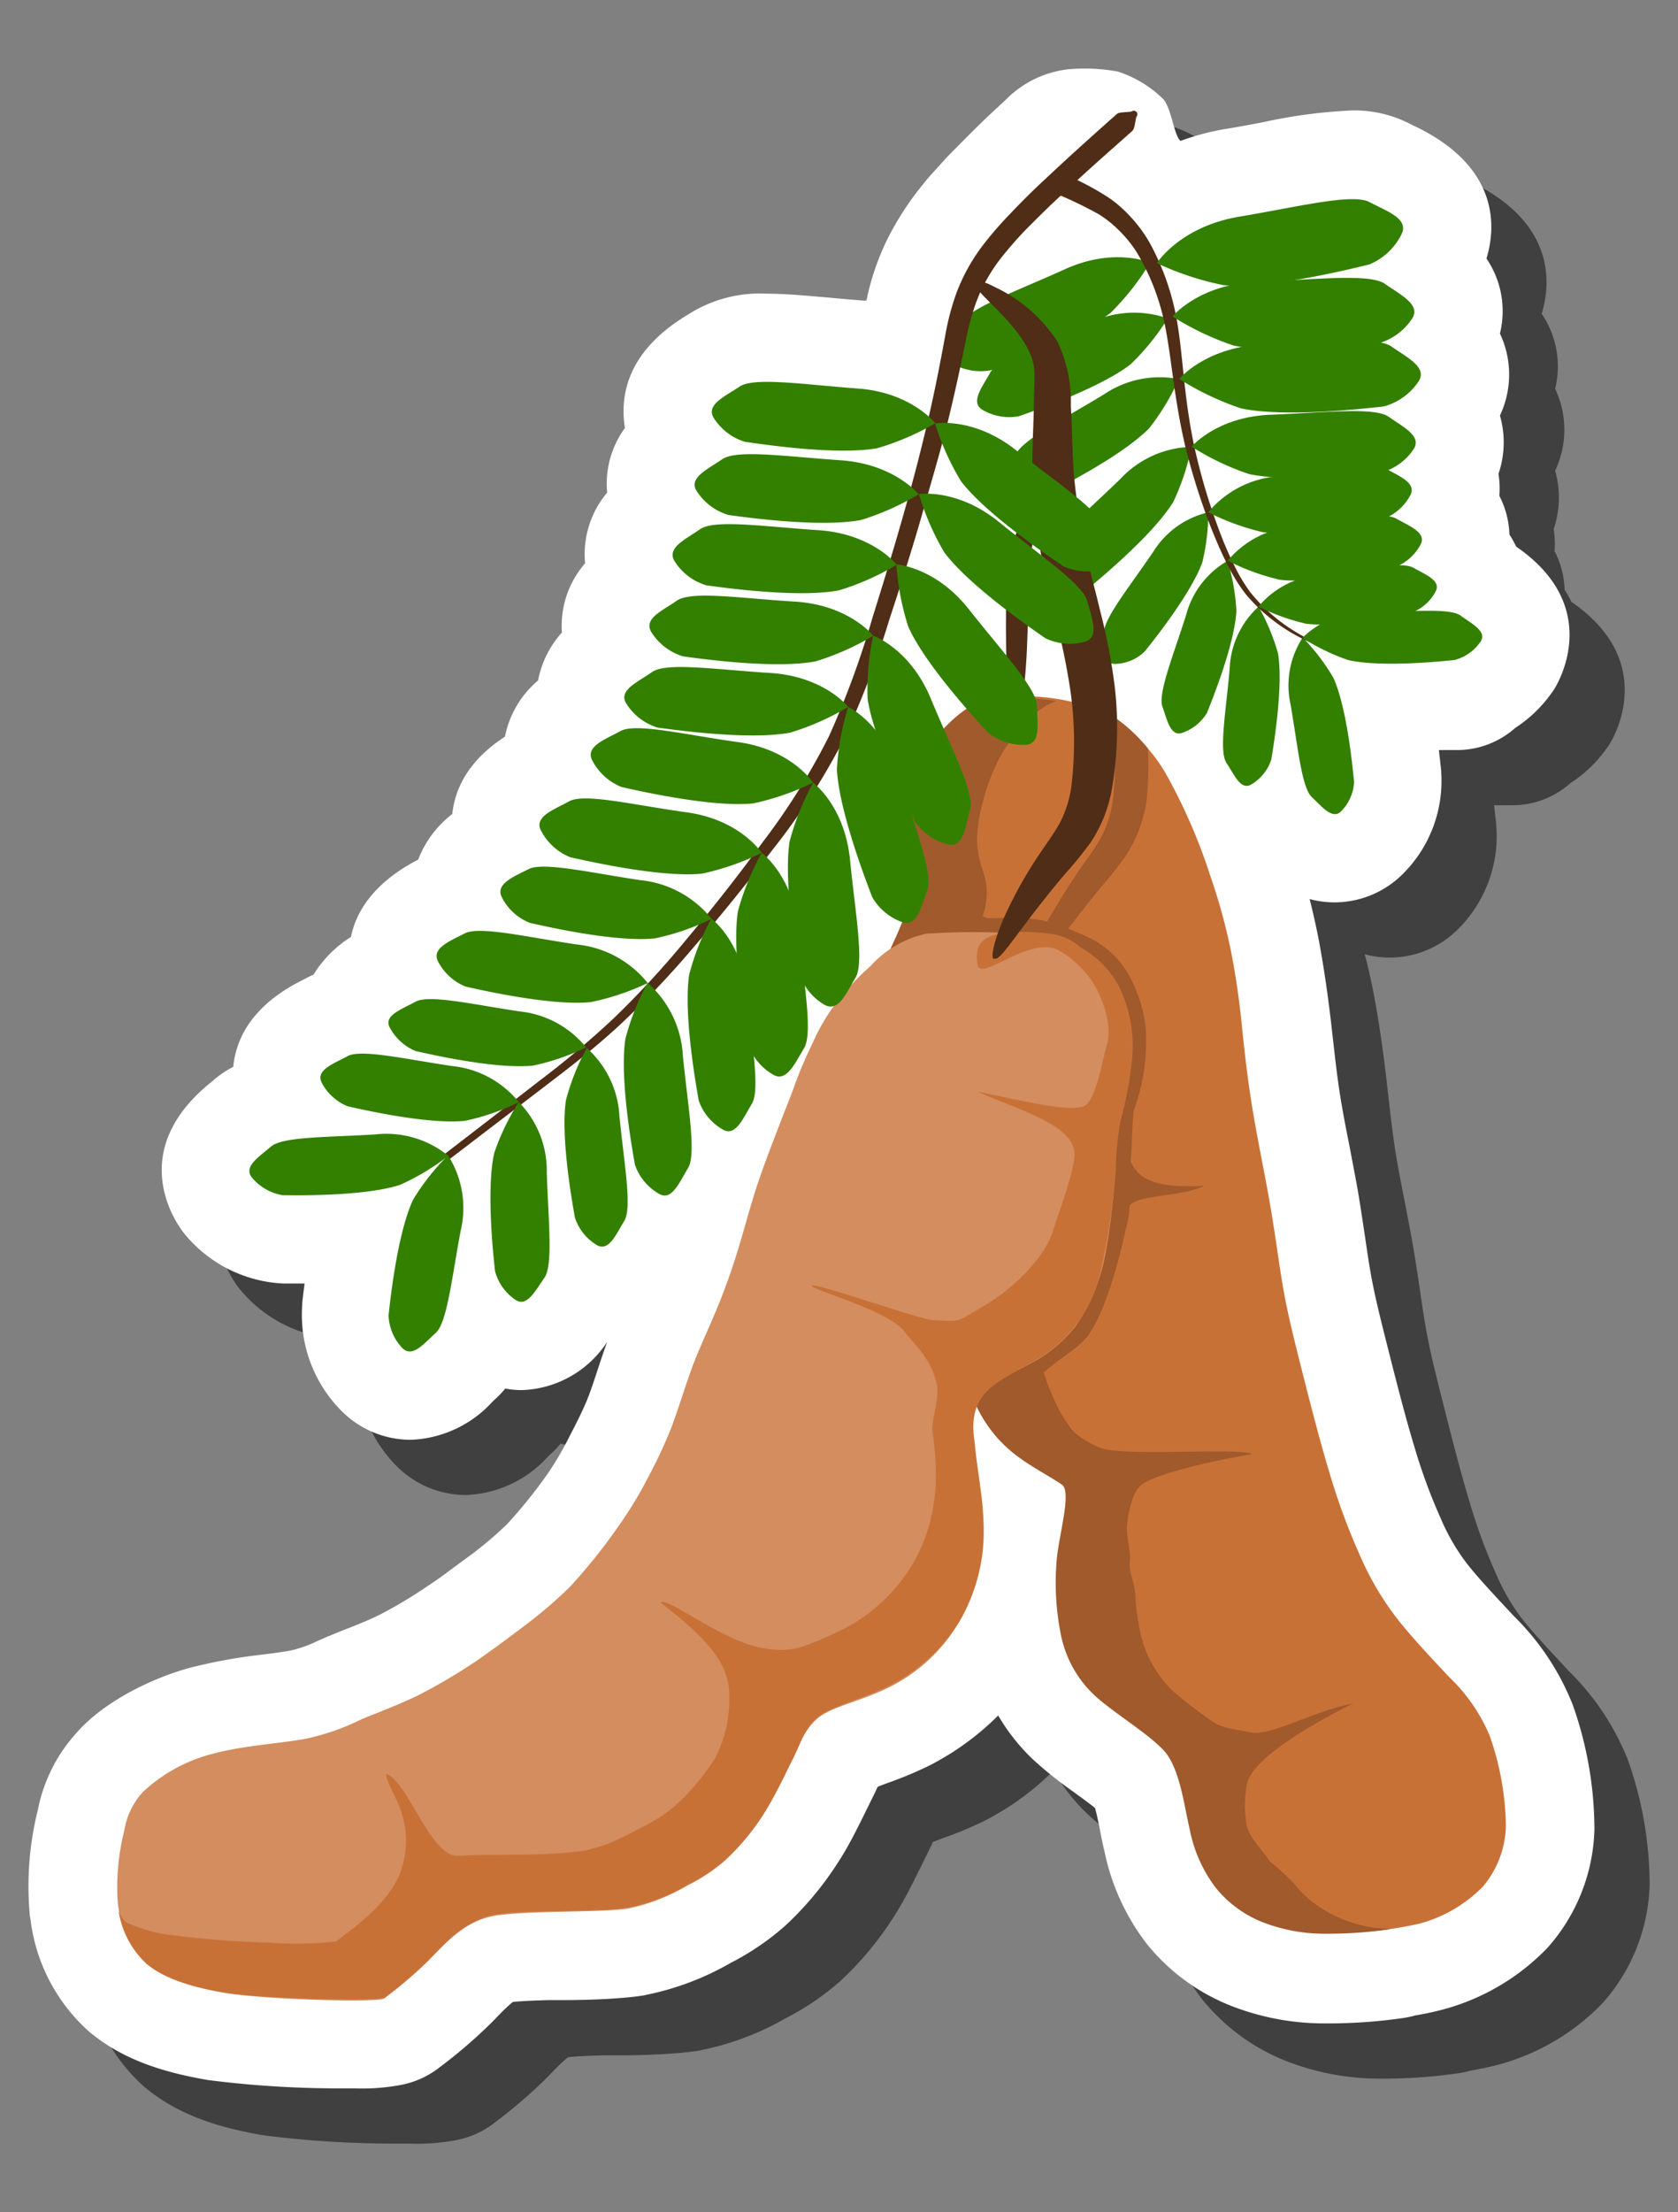 <svg id="Layer_1" data-name="Layer 1" xmlns="http://www.w3.org/2000/svg" width="152" height="200.3" viewBox="0 0 152 200.3">
  <rect x="0" y="0" width="152" height="200.3" fill="#808080" stroke="none"/>
  <defs>
    <style>
      .cls-1 {
        opacity: 0.5;
      }

      .cls-2 {
        fill: #fff;
      }

      .cls-3 {
        fill: #338000;
      }

      .cls-4 {
        fill: #c87137;
      }

      .cls-5 {
        fill: #a05a2c;
      }

      .cls-6 {
        fill: #d38d5f;
      }

      .cls-7 {
        fill: #502d16;
      }

      .cls-8 {
        fill: none;
        stroke: #502d16;
        stroke-linecap: round;
        stroke-linejoin: round;
        stroke-width: 0.64px;
      }
    </style>
  </defs>
  <g>
    <path class="cls-1" d="M147.46,159.34a23.28,23.28,0,0,0-5.31-8l-.57-.61c-1.31-1.41-2.81-3-3.8-4.29a19,19,0,0,1-2.25-3.91,50.57,50.57,0,0,1-2.34-6.31c-.83-2.7-1.7-6.11-2.53-9.4-.7-2.77-1.14-4.56-1.48-6.45-.18-1-.34-2.11-.52-3.32-.21-1.42-.44-2.94-.69-4.41-.23-1.27-.48-2.57-.73-3.88-.31-1.55-.59-3-.82-4.41-.29-1.81-.49-3.63-.69-5.39-.08-.69-.15-1.37-.23-2-.35-2.86-.73-5.3-1.16-7.47-.22-1.06-.45-2.07-.71-3.09a8.54,8.54,0,0,0,2.27.3A8.75,8.75,0,0,0,132,84.2a11.86,11.86,0,0,0,3.55-9.26v-.15c-.07-.65-.14-1.27-.21-1.88H137a7.93,7.93,0,0,0,5.25-2,12.22,12.22,0,0,0,3.51-3.47c.2-.3,4.68-7.39-3.42-12.95a8.52,8.52,0,0,0-.61-1.09,8.14,8.14,0,0,0-.91-3.5,8.88,8.88,0,0,0-.08-2,8.84,8.84,0,0,0,.13-5.28,8.67,8.67,0,0,0,0-7.42,8.46,8.46,0,0,0-1.22-6.79c.79-2.58,1.38-8.14-6.34-11.91l-.5-.24A11,11,0,0,0,127.5,15a47.09,47.09,0,0,0-8.11,1.07c-1.11.21-2.27.43-3.46.62a22.47,22.47,0,0,0-4,1.07c-.59-.53-.79-2.83-1.53-3.76a10.5,10.5,0,0,0-4.14-2.52,16.56,16.56,0,0,0-4.56-.2A9.42,9.42,0,0,0,96.14,14l-1.72,1.6C93.11,16.86,92,18,91,19c-.53.55-1,1.1-1.5,1.64s-1,1.19-1.44,1.74a26.9,26.9,0,0,0-2.13,3.24,22.05,22.05,0,0,0-1.52,3.32,24,24,0,0,0-.83,2.82c0,.16-.07.31-.1.46l-.22,0c-1.07-.08-2.13-.18-3.13-.27-2.06-.18-4-.36-5.71-.36a12,12,0,0,0-6.82,1.72l-.44.27c-5.49,3.35-6,7.41-5.55,10.17A8.52,8.52,0,0,0,60,49.6,8.65,8.65,0,0,0,58,56a8.62,8.62,0,0,0-2.1,6.27,9,9,0,0,0-2.16,4.34,8.93,8.93,0,0,0-3,5.09c-3.38,2.19-4.54,4.79-4.77,7a9.53,9.53,0,0,0-3.09,4.13h0c-4,2.07-5.62,4.68-6.09,7a10.62,10.62,0,0,0-3.39,3.41,8.1,8.1,0,0,0-.78.39l-.38.19c-4.47,2.28-5.87,5.27-6.11,7.77a9.5,9.5,0,0,0-1.76,1.18l-.33.28c-7.74,6.3-3,12.76-2.48,13.47a12.3,12.3,0,0,0,9.1,4.69h1.93c-.07.57-.15,1.14-.21,1.74l0,.15a12.31,12.31,0,0,0,3.55,9.64,8.85,8.85,0,0,0,6.28,2.62h0a10.52,10.52,0,0,0,7.39-3.44c.1-.1.2-.2.31-.29a9.19,9.19,0,0,0,.86-.91,8.13,8.13,0,0,0,1.47.14A9.57,9.57,0,0,0,60,126.49c-.25.69-.53,1.52-.81,2.37s-.69,2.1-.92,2.66c-.41,1.06-1.07,2.35-1.65,3.47a29.7,29.7,0,0,1-2,3.43A45.22,45.22,0,0,1,50.93,143a34.21,34.21,0,0,1-3.42,2.89c-1.39,1-2.66,2-3.71,2.67a42.08,42.08,0,0,1-4.41,2.64c-1,.5-2.27,1-3.35,1.42l-1.43.58-.82.36a10.93,10.93,0,0,1-2.57.9c-.62.11-1.51.23-2.46.35A47.73,47.73,0,0,0,22.21,156c-3.14.85-7.74,2.92-10.37,6a14.44,14.44,0,0,0-3.4,6.82,28.58,28.58,0,0,0-.76,9.35c0,.24.06.48.1.72a8.1,8.1,0,0,0,.13.86,16.21,16.21,0,0,0,4.83,8.89c.18.17.37.34.56.49,2.63,2.12,5.89,3.41,10.56,4.2a93.07,93.07,0,0,0,11.43.75l1.78,0a19.09,19.09,0,0,0,4.25-.31,8.11,8.11,0,0,0,3.39-1.51,46.09,46.09,0,0,0,4.56-3.88c.27-.26.54-.54.82-.83a17.08,17.08,0,0,1,1.36-1.29c.51-.06,1.48-.12,3.28-.17l1.33,0c1.84,0,3.74-.07,5.28-.2.79-.06,1.43-.14,2-.23l.27-.06a25.41,25.41,0,0,0,7.58-2.88,23.71,23.71,0,0,0,5-3.42,29.42,29.42,0,0,0,4.75-5.72c1-1.53,1.88-3.36,2.69-5l.4-.81c.17-.34.33-.68.48-1l.84-.32a33.79,33.79,0,0,0,4-1.68c.63-.33,1.28-.71,2-1.16.31-.21.62-.41.92-.63a24.35,24.35,0,0,0,3.15-2.66,17.91,17.91,0,0,0,3.29,4.11,37.53,37.53,0,0,0,3.58,2.84c.55.4,1.37,1,1.9,1.42.17.6.36,1.54.48,2.16s.23,1.18.36,1.69a20.48,20.48,0,0,0,3.9,8.52,18.55,18.55,0,0,0,7.29,5.43,23.14,23.14,0,0,0,8.8,1.71h.66a47.75,47.75,0,0,0,6.51-.5c.35-.06.69-.13,1-.22.89-.15,1.73-.33,2.49-.53a20.47,20.47,0,0,0,9.52-5.62,16.8,16.8,0,0,0,4.23-10.67A33.9,33.9,0,0,0,147.46,159.34Z"/>
    <path class="cls-2" d="M142.46,154.34a23.28,23.28,0,0,0-5.31-8l-.57-.61c-1.31-1.41-2.81-3-3.8-4.29a19,19,0,0,1-2.25-3.91,50.57,50.57,0,0,1-2.34-6.31c-.83-2.7-1.7-6.11-2.53-9.4-.7-2.77-1.14-4.56-1.48-6.45-.18-1-.34-2.11-.52-3.32-.21-1.42-.44-2.94-.69-4.41-.23-1.27-.48-2.57-.73-3.88-.31-1.55-.59-3-.82-4.41-.29-1.81-.49-3.63-.69-5.39-.08-.69-.15-1.37-.23-2-.35-2.86-.73-5.3-1.16-7.47-.22-1.06-.45-2.07-.71-3.09a8.54,8.54,0,0,0,2.27.3A8.75,8.75,0,0,0,127,79.2a11.86,11.86,0,0,0,3.55-9.26v-.15c-.07-.65-.14-1.27-.21-1.88H132a7.93,7.93,0,0,0,5.25-2,12.22,12.22,0,0,0,3.51-3.47c.2-.3,4.68-7.39-3.42-12.95a8.52,8.52,0,0,0-.61-1.09,8.14,8.14,0,0,0-.91-3.5,8.88,8.88,0,0,0-.08-2,8.84,8.84,0,0,0,.13-5.28,8.67,8.67,0,0,0,0-7.42,8.46,8.46,0,0,0-1.22-6.79c.79-2.58,1.38-8.14-6.34-11.91l-.5-.24A11,11,0,0,0,122.5,10a47.09,47.09,0,0,0-8.11,1.07c-1.11.21-2.27.43-3.46.62a22.47,22.47,0,0,0-4,1.07c-.59-.53-.79-2.83-1.53-3.76a10.5,10.5,0,0,0-4.14-2.52,16.56,16.56,0,0,0-4.56-.2A9.42,9.42,0,0,0,91.14,9l-1.72,1.6C88.11,11.86,87,13,86,14c-.53.55-1,1.1-1.5,1.64s-1,1.19-1.44,1.74a26.9,26.9,0,0,0-2.13,3.24,22.05,22.05,0,0,0-1.52,3.32,24,24,0,0,0-.83,2.82c0,.16-.07.31-.1.46l-.22,0c-1.07-.08-2.13-.18-3.13-.27-2.06-.18-4-.36-5.71-.36a12,12,0,0,0-6.82,1.72l-.44.27c-5.49,3.35-6,7.41-5.55,10.17A8.52,8.52,0,0,0,55,44.6,8.65,8.65,0,0,0,53,51a8.62,8.62,0,0,0-2.1,6.27,9,9,0,0,0-2.16,4.34,8.93,8.93,0,0,0-3,5.09c-3.38,2.19-4.54,4.79-4.77,7a9.53,9.53,0,0,0-3.09,4.13h0c-4,2.07-5.62,4.68-6.09,7a10.62,10.62,0,0,0-3.39,3.41,8.1,8.1,0,0,0-.78.39l-.38.19c-4.47,2.28-5.87,5.27-6.11,7.77a9.5,9.5,0,0,0-1.76,1.18l-.33.28c-7.74,6.3-3,12.76-2.48,13.47a12.3,12.3,0,0,0,9.1,4.69h1.93c-.07.57-.15,1.14-.21,1.74l0,.15a12.31,12.31,0,0,0,3.55,9.64,8.85,8.85,0,0,0,6.28,2.62h0a10.52,10.52,0,0,0,7.39-3.44c.1-.1.2-.2.31-.29a9.19,9.19,0,0,0,.86-.91,8.13,8.13,0,0,0,1.47.14A9.57,9.57,0,0,0,55,121.49c-.25.69-.53,1.52-.81,2.37s-.69,2.1-.92,2.66c-.41,1.06-1.07,2.35-1.65,3.47a29.7,29.7,0,0,1-2,3.43A45.22,45.22,0,0,1,45.93,138a34.21,34.21,0,0,1-3.42,2.89c-1.39,1-2.66,2-3.71,2.67a42.08,42.08,0,0,1-4.41,2.64c-1,.5-2.27,1-3.35,1.42l-1.43.58-.82.36a10.93,10.93,0,0,1-2.57.9c-.62.11-1.51.23-2.46.35A47.73,47.73,0,0,0,17.21,151c-3.14.85-7.74,2.92-10.37,6a14.44,14.44,0,0,0-3.4,6.82,28.58,28.58,0,0,0-.76,9.35c0,.24.06.48.1.72a8.1,8.1,0,0,0,.13.86,16.21,16.21,0,0,0,4.83,8.89c.18.17.37.34.56.49,2.63,2.12,5.89,3.41,10.56,4.2a93.07,93.07,0,0,0,11.43.75l1.78,0a19.09,19.09,0,0,0,4.25-.31,8.11,8.11,0,0,0,3.39-1.51,46.09,46.09,0,0,0,4.56-3.88c.27-.26.54-.54.82-.83a17.08,17.08,0,0,1,1.36-1.29c.51-.06,1.48-.12,3.28-.17l1.33,0c1.84,0,3.74-.07,5.28-.2.79-.06,1.43-.14,2-.23l.27-.06a25.41,25.41,0,0,0,7.58-2.88,23.71,23.71,0,0,0,5-3.42,29.42,29.42,0,0,0,4.75-5.72c1-1.53,1.88-3.36,2.69-5l.4-.81c.17-.34.33-.68.48-1l.84-.32a33.79,33.79,0,0,0,4-1.68c.63-.33,1.28-.71,2-1.16.31-.21.62-.41.92-.63a24.35,24.35,0,0,0,3.15-2.66,17.91,17.91,0,0,0,3.29,4.11,37.53,37.53,0,0,0,3.58,2.84c.55.4,1.37,1,1.9,1.42.17.6.36,1.54.48,2.16s.23,1.18.36,1.69a20.48,20.48,0,0,0,3.9,8.52,18.55,18.55,0,0,0,7.29,5.43,23.14,23.14,0,0,0,8.8,1.71h.66a47.75,47.75,0,0,0,6.51-.5c.35-.06.69-.13,1-.22.89-.15,1.73-.33,2.49-.53a20.47,20.47,0,0,0,9.52-5.62,16.8,16.8,0,0,0,4.23-10.67A33.9,33.9,0,0,0,142.46,154.34Z"/>
    <g>
      <path class="cls-3" d="M118,57.73a7.94,7.94,0,0,0-1.09,6.08c.67,3.88,1,7.5,1.92,8.36s1.86,2.07,2.65,1.29a4.08,4.08,0,0,0,1.18-2.64c-.06-.55-.56-6.53-1.87-9.44A18.83,18.83,0,0,0,118,57.72Zm0,0"/>
      <path class="cls-3" d="M114,54.93a8,8,0,0,0-2.61,5.6c-.34,3.92-1,7.51-.28,8.57s1.26,2.48,2.23,1.93a4.1,4.1,0,0,0,1.82-2.26c.08-.54,1.13-6.44.61-9.6A19.13,19.13,0,0,0,114,54.92Zm0,0"/>
      <path class="cls-3" d="M111.2,50.78a8,8,0,0,0-3.76,4.91c-1.19,3.75-2.57,7.12-2.14,8.3s.7,2.69,1.76,2.37a4.16,4.16,0,0,0,2.27-1.81c.19-.51,2.49-6,2.67-9.24a19.2,19.2,0,0,0-.8-4.53Zm0,0"/>
      <path class="cls-3" d="M109.44,46.39a8,8,0,0,0-5,3.61c-2.22,3.25-4.51,6.08-4.44,7.34s-.11,2.78,1,2.77A4,4,0,0,0,103.68,59c.34-.43,4.14-5.07,5.23-8.08a19.17,19.17,0,0,0,.54-4.56Zm0,0"/>
      <path class="cls-4" d="M83.39,69.07c1.22-2.44,3.74-5.29,6.15-5.8a19.79,19.79,0,0,1,9.44.81,14.49,14.49,0,0,1,6.56,5.85,50.72,50.72,0,0,1,4.1,9.39,52.16,52.16,0,0,1,1.86,6.77c.42,2.09.76,4.42,1,6.83s.54,5,1,7.75,1.07,5.63,1.55,8.39.84,5.65,1.22,7.77.87,4.1,1.6,7,1.71,6.74,2.64,9.78a58.1,58.1,0,0,0,2.7,7.26,26.61,26.61,0,0,0,3.2,5.49c1.39,1.81,3.32,3.83,4.86,5.48a15.76,15.76,0,0,1,3.67,5.31,25.7,25.7,0,0,1,1.47,8.16,8.79,8.79,0,0,1-2.1,5.52,12.63,12.63,0,0,1-5.7,3.33,33.32,33.32,0,0,1-8.24.82,15.44,15.44,0,0,1-5.86-1.08,10.26,10.26,0,0,1-4.18-3.1,12.82,12.82,0,0,1-2.35-5.31c-.5-2.15-.88-5.53-2.35-7.11s-4.69-3.51-6.28-5a10.29,10.29,0,0,1-3-5.32A23.92,23.92,0,0,1,96,141c.22-2.23,1.35-6,.47-6.68s-2.76-1.58-4.24-2.73a11.8,11.8,0,0,1-3.31-4,14.8,14.8,0,0,1-1.54-4.83,13.62,13.62,0,0,1,.08-5c.36-1.12,1-2.25,1.75-4a14.38,14.38,0,0,0,1.51-5.66c-.1-1.63-1.86-3.53-3.36-4.91a48,48,0,0,1-4.58-4.29,15.6,15.6,0,0,1-2.78-5,8.67,8.67,0,0,1-.12-5.7c.68-2,2.4-5,2.63-6.67s-.85-3.27-.89-5.21a17.13,17.13,0,0,1,1.82-7.23Zm0,0"/>
      <path class="cls-3" d="M107.93,40.46a9.1,9.1,0,0,0-6.43,2.89c-3.21,3.12-6.41,5.75-6.62,7.17s-.76,3.08.48,3.33a4.66,4.66,0,0,0,3.25-.6c.47-.4,5.78-4.71,7.68-7.82a21.34,21.34,0,0,0,1.64-5Zm0,0"/>
      <path class="cls-5" d="M100.77,64.82a33.6,33.6,0,0,1,.08,7.28A10.21,10.21,0,0,1,99.64,76c-.5.89-1.27,1.89-1.87,2.77-1.15,1.67-2.15,3.35-2.9,4.66s-1.21,2.27-1.62,3.14a4.21,4.21,0,0,1,.24.73c-.07,0-.15,0-.57-.11.07-.15.24-.45.33-.62s-.06-.32-.11-.33-.38.32-.49,1.09a.66.66,0,0,0,.35.45,1,1,0,0,0,.82,0c.69-.81,1.51-1.86,2.62-3.28.85-1.1,2.15-2.8,3.32-4.21A34.6,34.6,0,0,0,102,77.46a12.66,12.66,0,0,0,1.86-4.93,31.31,31.31,0,0,0,.12-4.77,14.93,14.93,0,0,0-3.19-2.94Zm0,0"/>
      <path class="cls-5" d="M95.68,63.48a19.7,19.7,0,0,0-6.36,0c-2.41.51-4.93,3.35-6.15,5.8a17,17,0,0,0-1.82,7.23c0,1.93,1.11,3.49.89,5.21s-1.95,4.69-2.63,6.66A8.7,8.7,0,0,0,79.73,94a15.6,15.6,0,0,0,2.78,5,50.51,50.51,0,0,0,4.57,4.29c1.51,1.37,3.27,3.27,3.37,4.9a14.6,14.6,0,0,1-1.51,5.67c-.78,1.79-1.4,2.92-1.74,4a13.12,13.12,0,0,0-.09,5,15,15,0,0,0,1.53,4.84,12,12,0,0,0,3.32,4c1.48,1.14,3.36,2.09,4.24,2.73s-.25,4.45-.47,6.68a23.92,23.92,0,0,0,.4,7.05,10.29,10.29,0,0,0,3,5.32c1.59,1.49,4.82,3.43,6.28,5s1.85,5,2.35,7.11a12.82,12.82,0,0,0,2.35,5.31,10.39,10.39,0,0,0,4.17,3.1,15.51,15.51,0,0,0,5.86,1.08,39.41,39.41,0,0,0,5.86-.42c-.65-.05-1.35-.08-1.92-.18a12.31,12.31,0,0,1-2.62-.78,11.41,11.41,0,0,1-2.27-1.27,9.92,9.92,0,0,1-1.91-1.82,22.05,22.05,0,0,0-2.25-2.08c-.5-.82-1.83-2.11-2.08-3.18a10.1,10.1,0,0,1,0-3.77c.35-2.18,5.28-5.17,9.63-7.36-4,.84-7.49,3-9.31,2.63s-2.56-.33-3.75-1.2a39.72,39.72,0,0,1-3.19-2.47,10.42,10.42,0,0,1-1.93-2.46,10.68,10.68,0,0,1-1.1-2.87,22,22,0,0,1-.46-3.46c-.07-1.22-.6-1.92-.49-3s-.42-2.31-.22-3.62c.1-.65.33-2.5,1.2-3.28s4.84-1.94,10.08-2.83c-.88-.64-12.1.29-13.83-.62a7.83,7.83,0,0,1-2.35-1.44,12.36,12.36,0,0,1-1.41-2.16,24.82,24.82,0,0,1-1.27-3.16c1.31-1.24,2.86-2,3.84-3.14,1.91-2.3,3.36-8.71,3.62-10a7.8,7.8,0,0,0,.32-2c.84-1,4.62-.76,6.76-1.76-3.13.09-5.73,0-6.69-2.25.18-1.34.07-1.91.29-4.56a18,18,0,0,0,1.09-7.54,13.1,13.1,0,0,0-1.57-4.84,8.34,8.34,0,0,0-3.75-3.38c-4.15-1.81-2.12-1-4-1.47a16.52,16.52,0,0,0-4.16-.21c-1,0-.73.08-1.28-.19a6.34,6.34,0,0,0,.32-2.85,9.64,9.64,0,0,0-.31-1.26,10.11,10.11,0,0,1-.53-2.69A13.58,13.58,0,0,1,89,72.74a18.78,18.78,0,0,1,1.38-3.81,14.33,14.33,0,0,1,1.14-1.86A14.75,14.75,0,0,1,93,65.31a10.15,10.15,0,0,1,1.72-1.4,6.06,6.06,0,0,1,1-.43Zm0,0"/>
      <path class="cls-6" d="M93.86,84.65a63.94,63.94,0,0,0-10-.11,9.61,9.61,0,0,0-5,2.92,23.54,23.54,0,0,0-3.14,3.38,17.37,17.37,0,0,0-2.06,3.49C73,95.71,72.49,96.85,72,98.21s-.67,1.73-1.35,3.51-1.52,3.91-2.16,5.89-1.18,4.08-1.76,5.93-1.2,3.55-1.93,5.28-1.6,3.59-2.16,5.13-1.37,4.15-1.9,5.49a43.25,43.25,0,0,1-2,4.26A36.62,36.62,0,0,1,56.15,138a51.9,51.9,0,0,1-4.5,5.65,40.87,40.87,0,0,1-4.29,3.66c-1.38,1.05-2.83,2.11-4.1,3a52,52,0,0,1-5.39,3.19c-1.84.89-3.9,1.65-5.14,2.17a21.29,21.29,0,0,1-5,1.75c-2.27.43-5.68.62-8.39,1.35a14.5,14.5,0,0,0-6.39,3.47,6.77,6.77,0,0,0-1.7,3.54,20.61,20.61,0,0,0-.58,6.49,9.05,9.05,0,0,0,2.6,5.47c1.32,1.06,3.21,2,6.86,2.66s14.15.93,14.66.55a39.09,39.09,0,0,0,3.78-3.2c1.55-1.53,3.33-3.79,6.23-4.29s10-.27,12.15-.67a17.25,17.25,0,0,0,5.31-2.07,15.35,15.35,0,0,0,3.48-2.33,21.71,21.71,0,0,0,3.37-4.06,37.59,37.59,0,0,0,2.53-4.81c.72-1.58,1.47-3.47,3-4.34s3.67-1.27,6.12-2.52a15.25,15.25,0,0,0,6-5.6A16.11,16.11,0,0,0,89,139a60.65,60.65,0,0,0-.81-8c-.24-2.29-.06-3.8.84-4.84s2.57-1.75,4.14-2.61a12.73,12.73,0,0,0,4.23-3.42,17,17,0,0,0,2.74-6.61,55.6,55.6,0,0,0,.88-7.83,24.92,24.92,0,0,1,.4-4.17,34,34,0,0,0,1.08-5.82,12.54,12.54,0,0,0-1.12-6.2,8.16,8.16,0,0,0-3.43-3.6c-1.13-.72-1.61-1-4-1.24Zm0,0"/>
      <path class="cls-3" d="M106.81,34.33A9,9,0,0,0,100,35.71C96.22,38,92.56,39.86,92,41.18s-1.39,2.8-.25,3.31a4.61,4.61,0,0,0,3.25.14c.55-.29,6.6-3.29,9.11-5.87a21.24,21.24,0,0,0,2.67-4.43Zm0,0"/>
      <path class="cls-3" d="M105.78,28.83a9.23,9.23,0,0,0-7.17.45c-4.19,1.82-8.2,3.18-8.91,4.46s-1.83,2.67-.73,3.35a4.78,4.78,0,0,0,3.31.6c.6-.22,7.21-2.43,10.14-4.71a21.79,21.79,0,0,0,3.36-4.15Zm0,0"/>
      <path class="cls-7" d="M94.89,43.85c.26.13-.09,1.27-.7,3.07a17.41,17.41,0,0,0-.85,3.45c-.17,1.43-.18,2.79-.22,4.54,0,.32,0,.64,0,1-.07,2.5-.14,4.44-.37,6.34a9.76,9.76,0,0,1-.6,2.55,4.45,4.45,0,0,1-.49.88c-.35.49-.66.66-.75.6s0-.39.06-.92c.06-.26.09-.48.15-.85a18,18,0,0,0,.08-2.35c0-1.28-.1-4.34-.07-6.29,0-.31,0-.63,0-1a28,28,0,0,1,.41-4.79,12.91,12.91,0,0,1,1.41-3.71c1-1.7,1.74-2.62,2-2.52Zm0,0"/>
      <path class="cls-3" d="M104.17,23.78s-3.23-1.43-7.69.59-8.75,3.55-9.5,4.94-1.92,2.89-.73,3.6a5.09,5.09,0,0,0,3.56.6c.64-.24,7.71-2.72,10.83-5.22a23.56,23.56,0,0,0,3.54-4.51Zm0,0"/>
      <path class="cls-8" d="M102.67,10.36c-.17.15-1.14.07-1.31.22-1.87,1.66-4.31,3.84-6.44,5.85-1.09,1-2.17,2.08-3.13,3.09a33.2,33.2,0,0,0-2.37,2.71,16.75,16.75,0,0,0-2.49,4.43,22.79,22.79,0,0,0-1,3.83c-.43,2.32-.89,4.74-1.51,7.42s-1.28,5.25-2.14,8.3-1.77,6.07-2.9,9.67a81.76,81.76,0,0,1-4,10.92,61.46,61.46,0,0,1-6.05,9.66c-2.29,3.12-4.6,6.05-6.84,8.72a84.42,84.42,0,0,1-6.7,7.27,83.13,83.13,0,0,1-6.76,5.68c-2.93,2.28-6.29,4.87-8.44,6.52l8.48-6.48c2.34-1.79,4.48-3.41,6.84-5.59a83.83,83.83,0,0,0,6.82-7.19c2.28-2.65,4.63-5.55,7-8.65A61,61,0,0,0,76,67.08a81.54,81.54,0,0,0,4.23-11c1.18-3.59,2.17-6.72,3-9.64s1.68-5.76,2.31-8.32,1.18-5.11,1.65-7.43a23,23,0,0,1,1-3.61,15.53,15.53,0,0,1,2.35-4.06,33.63,33.63,0,0,1,2.28-2.58c1-1,2-2,3.09-3,2.11-2,4.57-4.16,6.43-5.81.17-.15.2-1.13.37-1.28Zm0,0"/>
      <path class="cls-7" d="M102.67,10.36c-.17.15-1.14.07-1.31.22-1.87,1.66-4.31,3.84-6.44,5.85-1.09,1-2.17,2.08-3.13,3.09a33.2,33.2,0,0,0-2.37,2.71,16.75,16.75,0,0,0-2.49,4.43,22.79,22.79,0,0,0-1,3.83c-.43,2.32-.89,4.74-1.51,7.42s-1.28,5.25-2.14,8.3-1.77,6.07-2.9,9.67a81.76,81.76,0,0,1-4,10.92,61.46,61.46,0,0,1-6.05,9.66c-2.29,3.12-4.6,6.05-6.84,8.72a84.42,84.42,0,0,1-6.7,7.27,83.13,83.13,0,0,1-6.76,5.68c-2.93,2.28-6.29,4.87-8.44,6.52l8.48-6.48c2.34-1.79,4.48-3.41,6.84-5.59a83.83,83.83,0,0,0,6.82-7.19c2.28-2.65,4.63-5.55,7-8.65A61,61,0,0,0,76,67.08a81.54,81.54,0,0,0,4.23-11c1.18-3.59,2.17-6.72,3-9.64s1.68-5.76,2.31-8.32,1.18-5.11,1.65-7.43a23,23,0,0,1,1-3.61,15.53,15.53,0,0,1,2.35-4.06,33.63,33.63,0,0,1,2.28-2.58c1-1,2-2,3.09-3,2.11-2,4.57-4.16,6.43-5.81.17-.15.2-1.13.37-1.28Zm0,0"/>
      <path class="cls-7" d="M95.83,16.56c.12.05.08,1.08.2,1.13a36.22,36.22,0,0,1,3.52,1.72,10.14,10.14,0,0,1,1.71,1.35,11.39,11.39,0,0,1,1.66,2,20.68,20.68,0,0,1,2.63,6.83c.57,2.8.81,6.57,1.82,10.83a60.18,60.18,0,0,0,2.3,7.28c.49,1.24,1,2.43,1.55,3.48a15.58,15.58,0,0,0,1.66,2.66,16.05,16.05,0,0,0,8.74,5.28,53.79,53.79,0,0,0,10.4.74A47.06,47.06,0,0,1,121.65,59a15.67,15.67,0,0,1-8.41-5.4A15.81,15.81,0,0,1,111.71,51c-.5-1-1-2.21-1.45-3.46a55.73,55.73,0,0,1-2.1-7.23c-.89-4.21-1-7.91-1.48-10.86a23,23,0,0,0-2.49-7.38,12.59,12.59,0,0,0-1.76-2.42,11.77,11.77,0,0,0-1.92-1.7,24.86,24.86,0,0,0-3.7-2c-.12-.06-.86.65-1,.6Zm0,0"/>
      <path class="cls-3" d="M104.78,23.84s2.1-3.32,7.47-4.22,10.27-2.14,11.81-1.32,3.57,1.48,2.91,2.88a5.7,5.7,0,0,1-2.92,2.76c-.74.17-8.79,2.26-13.21,1.88a26.4,26.4,0,0,1-6.06-2Zm0,0"/>
      <path class="cls-3" d="M106.23,28.63s2.43-2.93,7.71-3.12,10.15-.78,11.53.2,3.25,1.86,2.45,3.13a5.47,5.47,0,0,1-3.16,2.28c-.73.08-8.74,1.08-13,.17a25.23,25.23,0,0,1-5.58-2.66Zm0,0"/>
      <path class="cls-3" d="M106.82,34.31s2.43-2.93,7.72-3.13,10.14-.77,11.53.21,3.24,1.86,2.44,3.13a5.53,5.53,0,0,1-3.16,2.28c-.73.07-8.74,1.08-12.95.17a25.71,25.71,0,0,1-5.58-2.66Zm0,0"/>
      <path class="cls-3" d="M107.94,40.45s2.26-2.71,7.16-2.9,9.42-.72,10.7.19,3,1.73,2.27,2.9a5.1,5.1,0,0,1-2.93,2.13c-.68.06-8.11,1-12,.15a23.6,23.6,0,0,1-5.18-2.47Zm0,0"/>
      <path class="cls-3" d="M109.44,46.39a9.12,9.12,0,0,1,6.26-3.26c4.45-.58,8.51-1.47,9.75-.75s2.89,1.31,2.31,2.45A4.65,4.65,0,0,1,125.28,47c-.61.12-7.29,1.61-10.91,1.18a22,22,0,0,1-4.93-1.8Zm0,0"/>
      <path class="cls-3" d="M111.2,50.78a8.67,8.67,0,0,1,6-3.1c4.23-.56,8.1-1.4,9.29-.72s2.75,1.26,2.2,2.33a4.46,4.46,0,0,1-2.36,2.08c-.58.11-7,1.54-10.4,1.12a20.4,20.4,0,0,1-4.69-1.71Zm0,0"/>
      <path class="cls-3" d="M114,54.92a8,8,0,0,1,5.49-2.85c3.9-.52,7.45-1.29,8.55-.66s2.53,1.15,2,2.15a4.06,4.06,0,0,1-2.17,1.91c-.54.1-6.4,1.41-9.57,1A19.17,19.17,0,0,1,114,54.92Zm0,0"/>
      <path class="cls-3" d="M118,57.73a7.94,7.94,0,0,1,5.76-2.25c3.93-.09,7.55-.48,8.57.27s2.39,1.41,1.78,2.35a4.07,4.07,0,0,1-2.37,1.66c-.54.05-6.51.72-9.62,0a18.76,18.76,0,0,1-4.12-2Zm0,0"/>
      <path class="cls-3" d="M84.73,38.33s-2.16-2.79-7-3.15S68.3,34.12,67,35s-3.06,1.62-2.36,2.82A5.13,5.13,0,0,0,67.47,40c.67.08,8.06,1.29,12,.58a23.56,23.56,0,0,0,5.27-2.27Zm0,0"/>
      <path class="cls-3" d="M83.2,44.74S81,42,76.12,41.67s-9.39-1-10.7-.09-3.05,1.66-2.33,2.85A5.16,5.16,0,0,0,66,46.63c.68.08,8.08,1.2,12,.45a23.93,23.93,0,0,0,5.24-2.34Zm0,0"/>
      <path class="cls-3" d="M81.19,51.09S79,48.32,74.11,48s-9.39-1-10.7-.08-3,1.65-2.33,2.85A5.14,5.14,0,0,0,64,53c.68.08,8.08,1.2,12,.45a23.34,23.34,0,0,0,5.24-2.33Zm0,0"/>
      <path class="cls-3" d="M79.09,57.55S76.91,54.77,72,54.47s-9.4-1-10.7-.08S58.27,56,59,57.23a5.16,5.16,0,0,0,2.88,2.2c.67.08,8.08,1.2,12,.45a23.57,23.57,0,0,0,5.24-2.33Zm0,0"/>
      <path class="cls-3" d="M76.83,64s-2.18-2.77-7.07-3.07-9.4-1-10.7-.08S56,62.49,56.72,63.68a5.11,5.11,0,0,0,2.87,2.2c.68.08,8.09,1.2,12,.45A23.45,23.45,0,0,0,76.84,64Zm0,0"/>
      <path class="cls-3" d="M73.65,70.86s-1.94-3-6.79-3.67-9.27-1.76-10.65-1S53,67.58,53.64,68.83a5.15,5.15,0,0,0,2.67,2.43c.67.14,8,1.89,11.92,1.48a23.51,23.51,0,0,0,5.42-1.88Zm0,0"/>
      <path class="cls-3" d="M69,77.22s-1.94-3-6.79-3.67-9.27-1.76-10.65-1S48.35,73.94,49,75.19a5.15,5.15,0,0,0,2.67,2.43c.67.13,8,1.89,11.92,1.48A23.51,23.51,0,0,0,69,77.22Zm0,0"/>
      <path class="cls-3" d="M64.45,83.18A9.47,9.47,0,0,0,58,79.69c-4.61-.69-8.81-1.67-10.12-1s-3,1.32-2.44,2.51A4.85,4.85,0,0,0,48,83.56c.64.13,7.56,1.8,11.33,1.4a22,22,0,0,0,5.16-1.78Zm0,0"/>
      <path class="cls-3" d="M58.67,89a9.47,9.47,0,0,0-6.45-3.49c-4.61-.69-8.81-1.68-10.12-1s-3,1.32-2.44,2.5a4.84,4.84,0,0,0,2.53,2.32c.64.13,7.56,1.79,11.33,1.4A22.45,22.45,0,0,0,58.68,89Zm0,0"/>
      <path class="cls-3" d="M53.11,94.85a8.91,8.91,0,0,0-6-3.27c-4.31-.64-8.25-1.56-9.48-.88S34.75,91.93,35.29,93a4.65,4.65,0,0,0,2.38,2.17c.6.12,7.08,1.68,10.62,1.31a20.82,20.82,0,0,0,4.82-1.66Zm0,0"/>
      <path class="cls-3" d="M47,99.79a8.91,8.91,0,0,0-6.05-3.27c-4.32-.64-8.26-1.56-9.48-.89S28.58,96.87,29.13,98a4.58,4.58,0,0,0,2.38,2.17c.6.12,7.08,1.68,10.61,1.31A20.64,20.64,0,0,0,47,99.79Zm0,0"/>
      <path class="cls-3" d="M40.61,104.65a8.89,8.89,0,0,0-6.6-1.94c-4.35.27-8.4.19-9.46,1.1s-2.51,1.8-1.75,2.78a4.58,4.58,0,0,0,2.78,1.62c.61,0,7.28.17,10.65-.93a21,21,0,0,0,4.38-2.63Zm0,0"/>
      <path class="cls-3" d="M81.19,51.1s3.53.21,6.57,4.06,6.14,7.17,6.17,8.74.38,3.45-1,3.54a5.14,5.14,0,0,1-3.44-1.11c-.45-.51-5.6-5.95-7.22-9.6a23.6,23.6,0,0,1-1.07-5.63Zm0,0"/>
      <path class="cls-3" d="M79.09,57.55s3.34,1.16,5.22,5.69,4,8.56,3.56,10.08-.57,3.43-1.94,3.14a5.13,5.13,0,0,1-3-2c-.3-.62-3.77-7.25-4.34-11.2a23.82,23.82,0,0,1,.5-5.72Zm0,0"/>
      <path class="cls-3" d="M76.83,64s3.2,1.5,4.62,6.19S84.54,79.1,84,80.57s-.91,3.35-2.24,2.93A5.1,5.1,0,0,1,79,81.21c-.23-.64-3-7.6-3.19-11.58A23.64,23.64,0,0,1,76.83,64Zm0,0"/>
      <path class="cls-3" d="M73.65,70.86s2.86,2.08,3.35,7,1.31,9.35.48,10.69S76,91.62,74.73,91a5.07,5.07,0,0,1-2.3-2.79c-.11-.67-1.51-8-.91-12a23.57,23.57,0,0,1,2.13-5.33Zm0,0"/>
      <path class="cls-3" d="M69,77.22s2.85,2.08,3.34,7,1.31,9.35.49,10.69S71.27,98,70.05,97.31a5.11,5.11,0,0,1-2.3-2.79c-.11-.67-1.51-8-.91-12A23.57,23.57,0,0,1,69,77.22Zm0,0"/>
      <path class="cls-3" d="M64.46,83.19s2.71,2,3.17,6.61,1.25,8.88.47,10.15-1.46,3-2.62,2.32a4.83,4.83,0,0,1-2.19-2.64c-.1-.65-1.43-7.64-.86-11.39a22.58,22.58,0,0,1,2-5.06Zm0,0"/>
      <path class="cls-3" d="M58.68,89a9.5,9.5,0,0,1,3.18,6.61c.46,4.64,1.24,8.89.46,10.16s-1.46,3-2.62,2.32a4.84,4.84,0,0,1-2.19-2.65c-.1-.64-1.43-7.63-.86-11.38a22.58,22.58,0,0,1,2-5.06Zm0,0"/>
      <path class="cls-3" d="M53.11,94.85a8.89,8.89,0,0,1,3,6.2c.43,4.34,1.17,8.32.43,9.51s-1.37,2.77-2.46,2.18a4.56,4.56,0,0,1-2-2.49c-.1-.6-1.35-7.15-.81-10.66a21,21,0,0,1,1.9-4.74Zm0,0"/>
      <path class="cls-3" d="M47,99.79a8.87,8.87,0,0,1,2.53,6.39c.14,4.36.59,8.38-.22,9.52s-1.56,2.67-2.6,2a4.54,4.54,0,0,1-1.87-2.62c-.06-.61-.85-7.23-.07-10.69a21.14,21.14,0,0,1,2.22-4.6Zm0,0"/>
      <path class="cls-3" d="M40.61,104.65a8.87,8.87,0,0,1,1.12,6.78c-.81,4.29-1.22,8.31-2.26,9.25s-2.09,2.27-3,1.4a4.5,4.5,0,0,1-1.27-3c.07-.6.71-7.24,2.22-10.46a20.91,20.91,0,0,1,3.15-4Zm0,0"/>
      <path class="cls-4" d="M10.74,173a8.22,8.22,0,0,0,2.57,4.84c1.32,1.06,3.23,1.92,6.88,2.54s14.19.84,14.7.46a40.71,40.71,0,0,0,3.78-3.21c1.55-1.52,3.33-3.78,6.23-4.28s9.34-.16,12.14-.67a17.5,17.5,0,0,0,5.31-2.07,15.35,15.35,0,0,0,3.48-2.33,20.86,20.86,0,0,0,3.36-4.07c.9-1.4,1.88-3.46,2.69-5.07S73,156,74.75,155.05s3.8-1.36,6.3-2.68a15.67,15.67,0,0,0,6-5.81,16.08,16.08,0,0,0,2.06-8c0-2.85-.64-5.63-.81-7.92-.41-2.43.17-3.8,1.28-4.85s3.32-2,5.07-3.16a12.24,12.24,0,0,0,4.83-6.6,61.19,61.19,0,0,0,1.59-9.94,27.81,27.81,0,0,1,.43-4.6,34.14,34.14,0,0,0,1.07-5.82,12.32,12.32,0,0,0-1.14-6.22,8.67,8.67,0,0,0-3.57-3.68c-1.32-1.18-2.53-1.36-6-1.42-2.15.21-3.78.59-3.29,3.1.48,1.31,4.79-2.81,7.39-1.38a9.21,9.21,0,0,1,3.27,3.27c.85,1.61,1.53,3.72,1,5.38-.3,1-.81,4.18-1.75,5.23s-6.46-.46-9.91-1.1c4,1.77,8.88,3.06,8.77,5.78-.2,2-1.52,5.37-1.91,6.68a7.31,7.31,0,0,1-.91,1.92A13,13,0,0,1,93.13,115a18,18,0,0,1-3,2.6c-.88.59-1.82,1.11-2.68,1.63s-1.36.36-2.92.3c-1,0-10.81-3.46-11-3.13s7,2.24,8.41,4.17c1,1.31,2.42,2.43,2.92,4.79.23,1.13-.27,2.38-.42,4a31.28,31.28,0,0,1,.34,4.17,17.18,17.18,0,0,1-.52,4.19,14.73,14.73,0,0,1-1.55,3.82,15.74,15.74,0,0,1-4.22,4.67,15.46,15.46,0,0,1-1.8,1.13,31.76,31.76,0,0,1-3.33,1.5,6.73,6.73,0,0,1-4,.41c-3.71-.44-9-4.8-9.51-4.14,4.7,3.61,6.28,5.8,6.21,8.62a11.5,11.5,0,0,1-1.28,5.45,23.42,23.42,0,0,1-1.55,2.14,17.78,17.78,0,0,1-1.81,1.93,13,13,0,0,1-1.68,1.3c-.55.35-1.11.66-1.8,1s-1.46.79-2.34,1.17a14.38,14.38,0,0,1-3,.9,53,53,0,0,1-5.8.3c-2.4.05-3.73,0-5.31.11-2.48.12-4.48-6.63-6.49-7.43-.15,1.27,3.11,4.15,1.15,9.24-1.22,2.57-3.41,4.2-5.71,5.94a31.89,31.89,0,0,1-6.15.1,82.47,82.47,0,0,1-8.5-.65,13.44,13.44,0,0,1-4.31-1.16c-.47-.28-.7-1.06-.79-1.11Zm0,0"/>
      <path class="cls-7" d="M90,86.83c-.28-.15.06-2,1.47-4.86a38.92,38.92,0,0,1,2.7-4.66c.59-.88,1.33-1.89,1.81-2.76a10,10,0,0,0,1.12-3.81A33.21,33.21,0,0,0,97,62.8a59.14,59.14,0,0,0-1.29-6.41L95.14,54a52.21,52.21,0,0,1-1.61-10.59c-.07-2.22.09-4.82.12-6.57,0-2.21.25-3.55-.31-4.74C92.51,30,90,27.75,89.29,27a9.21,9.21,0,0,1-1.12-1.35c0-.33.8-.28,1.88.31a13.77,13.77,0,0,1,5.73,4.95A12.8,12.8,0,0,1,97,36.79c.13,2.07.12,4.25.3,6.44a62.31,62.31,0,0,0,1.8,9.84c.2.77.4,1.57.59,2.37A53,53,0,0,1,101,62.36a32.7,32.7,0,0,1-.25,8.89,12.59,12.59,0,0,1-1.94,5,32.71,32.71,0,0,1-2.25,2.78c-1.28,1.5-2.34,2.86-3.22,4-1.86,2.43-2.86,4-3.27,3.75Zm0,0"/>
      <path class="cls-3" d="M84.73,38.34s3.48-.61,7.32,2.43,7.64,5.55,8,7.08,1.17,3.27-.16,3.68a5.14,5.14,0,0,1-3.6-.28c-.56-.4-6.82-4.51-9.24-7.68a23.49,23.49,0,0,1-2.35-5.23Zm0,0"/>
      <path class="cls-3" d="M83.2,44.74s3.48-.57,7.29,2.52,7.58,5.63,8,7.17,1.13,3.28-.21,3.67a5.1,5.1,0,0,1-3.6-.32c-.55-.4-6.77-4.58-9.15-7.78a23.75,23.75,0,0,1-2.29-5.26Zm0,0"/>
    </g>
  </g>
</svg>
